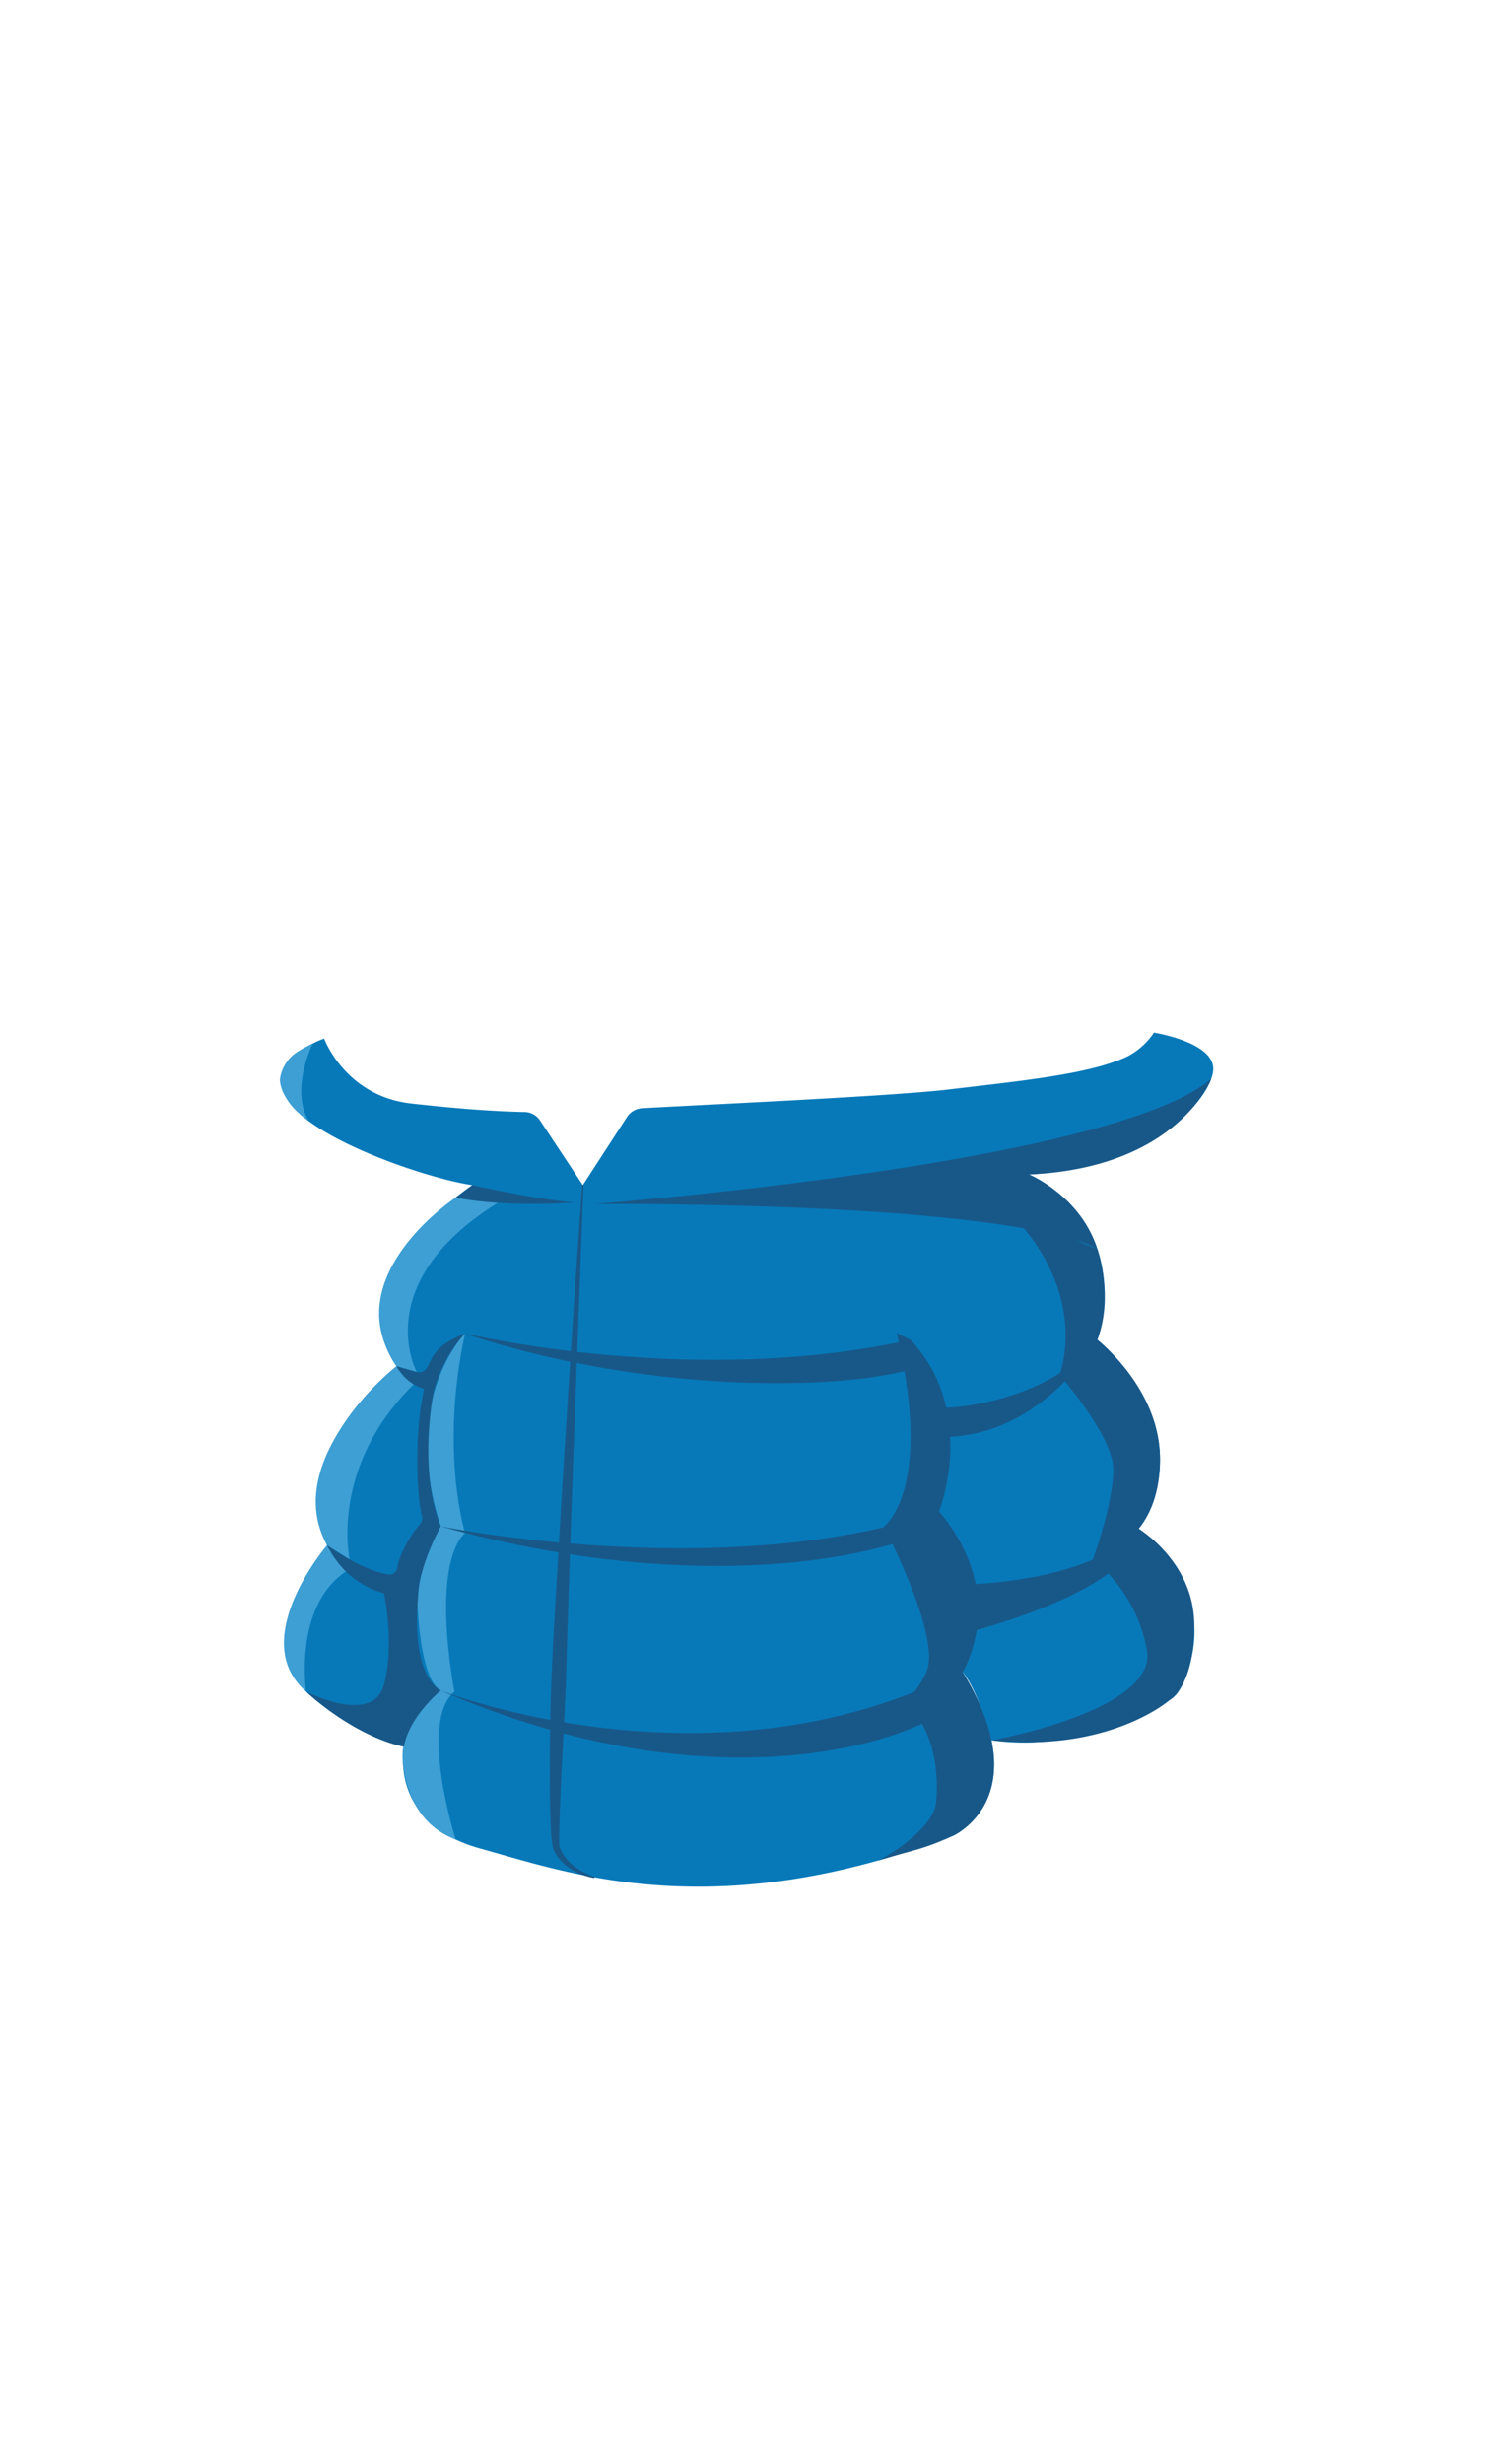 <svg xmlns="http://www.w3.org/2000/svg" width="250" height="414" fill="none" viewBox="0 0 250 414">
  <g clip-path="url(#a)">
    <path fill="#0779B9" d="M153.094 225.112c11.41 12.285 4.775 28.839 4.775 28.839 11.94 14.152 3.98 26.971 3.98 26.971 12.739 21.094-1.593 27.501-1.593 27.501-40.07 15.22-64.22 6.407-79.61 2.137-15.389-4.275-12.739-17.089-12.739-17.089-9.374-2.312-16.451-9.258-16.451-9.258-9.733-9.079 3.538-24.564 3.538-24.564-7.256-15.486 11.677-30.083 11.677-30.083-10.436-15.131 12.74-30.441 12.74-30.441-7.43-1.069-27.067-7.656-31.137-14.417-4.07-6.767 6.227-10.208 6.227-10.208s3.5 9.651 14.647 10.912c10.075 1.14 16.297 1.381 19.046 1.423a3.17 3.17 0 0 1 2.598 1.428l7.195 10.857 7.411-11.424a3.261 3.261 0 0 1 2.546-1.489c8.426-.506 41.795-1.982 51.574-3.154 11.898-1.424 23.695-2.539 29.983-5.533 3-1.52 4.5-4.02 4.5-4.02s10.488 1.633 9.957 6.437c-.531 4.804-10.084 15.977-30.958 17.4 0 0 17.162 6.942 11.499 27.77 0 0 18.045 14.777 6.898 31.686 0 0 15.198 10.705 6.988 26.966a4.633 4.633 0 0 1-1.748 1.868c-3.722 2.227-16.161 8.828-29.948 6.757 0 0-2.002-7.821-4.835-11.471"/>
    <path fill="#3D9FD4" d="M52.594 175.312s-3.86 7.66-.707 13.041c0 0-4.558-3.012-4.83-6.861 0 0 .028-2.077 1.943-3.992 1-1 3.594-2.188 3.594-2.188ZM51.46 284.213s-2.139-14.237 6.691-20.181l-3.153-4.388 3.787 2.374s-3.5-15.41 10.776-29.43c0 0-1.857-1.334-2.886-3.026l3.393.959s-8.172-14.847 13.614-28.422l-7.1-.865s-18.125 11.958-11.312 25.869l1.4 2.454S47 245.274 54.994 259.649c0 0-13.623 15.845-3.538 24.564h.004Z"/>
    <path fill="#3D9FD4" d="M78.185 224.048S67.16 235.037 74.1 256.443c0 0-4.248 6.766-3.863 13.92.263 4.942 1.255 12.294 3.863 13.675 0 0-7.293 4.728-6.344 12.355.95 7.627 4.822 11.193 8.858 12.682 0 0-6.316-19.694-.211-24.857 0 0-4.131-20.701 1.78-26.683 0 0-4.304-13.727 0-33.482v-.005Z"/>
    <path fill="#185889" d="M96.704 202.014c-5.442-.265-17.293-2.894-17.293-2.894l-2.829 2.113c9.333 1.759 20.122.781 20.122.781Zm-26.405 66.269c0-4.889 3.801-11.84 3.801-11.84-3.89-9.925-1.15-22.787-1.15-22.787 1.348-4.648 3.5-7.726 5.206-9.584-5.085 2.005-5.3 3.825-6.396 5.745a1.493 1.493 0 0 1-1.696.704l-3.393-.959c1.349 2.397 3.266 3.385 4.629 3.797-1.861 8.402-1.043 19.254-.39 21.183a1.634 1.634 0 0 1-.353 1.617c-1.65 1.839-3.505 5.282-3.75 7.192-.098.766-.775 1.296-1.532 1.177-4.534-.704-10.281-4.884-10.281-4.884 2.504 4.998 6.348 7.154 9.553 8.067 0 0 1.856 8.402 0 15.343-1.856 6.942-13.092 1.159-13.092 1.159 9.112 8.19 16.452 9.258 16.452 9.258.883-5.073 6.194-9.433 6.194-9.433-5.306-3.206-3.802-15.75-3.802-15.75v-.005Z"/>
    <path fill="#185889" d="M191.454 256.849c1.79-2.212 3.707-6.047 3.557-12.265-.273-11.504-10.517-19.472-10.517-19.472 2.829-7.476-.009-15.249-.009-15.249l-3.67-1.504c2.876.884 3.67 1.504 3.67 1.504-2.82-8.96-11.49-12.521-11.49-12.521 25.146-1.135 30.644-16.091 30.644-16.091-16.729 14.375-103.707 21.037-103.707 21.037 39.511 0 60.859 2.109 72.217 4.1 9.606 11.688 6.748 22.304 6.095 24.271-8.693 5.57-19.14 5.868-19.14 5.868h-.004c-.86-3.816-2.651-7.802-6.006-11.415l-2.354-1.149c.127.534.249 1.055.362 1.575-19.925 4.066-39.972 3.215-54.05 1.607.427-11.551.822-21.949 1.052-28.011l-.235-.014a4436.311 4436.311 0 0 0-1.898 27.898c-9.6-1.145-16.217-2.606-17.787-2.97 1.466-1.589-.023.029-.023.029 5.855 1.952 11.809 3.508 17.697 4.723-.733 11.311-1.443 22.654-1.87 30.149 0 .071-.01.146-.014.222-11.885-1.097-19.868-2.723-19.868-2.723a191.704 191.704 0 0 0 19.769 4.397c-.512 8.629-1.245 19.959-1.363 28.059v.066c-11.236-2.1-18.402-4.927-18.402-4.927 6.382 2.756 12.519 4.922 18.379 6.582-.07 4.43-.108 8.861.004 13.301.104 2.251.038 4.478.499 6.709 1.203 2.771 4.088 4.407 6.921 4.909l.047-.232a10.58 10.58 0 0 1-1.696-.69c-1.786-.875-3.426-2.289-4.13-4.157-.113-.265-.095-.596-.123-.96.024-4.903.4-11.873.729-18.261 28.04 7.414 49.477 3.324 60.267-1.622 1.48 2.667 2.913 6.956 2.368 13.207-.291 3.333-5.07 7.343-9.755 9.792 5.747-1.782 7.203-1.711 12.645-4.184 0 0 14.328-6.407 1.593-27.501 0 0 1.692-2.728 2.345-7.05 3.976-1.097 15.413-4.539 22.119-9.495 2.284 2.421 5.414 6.719 6.494 12.899 1.767 10.148-26.127 15.117-26.127 15.117 19.873 2.123 29.948-6.757 29.948-6.757s4.135-2.132 4.14-12.658c0-10.525-9.319-16.124-9.319-16.124l-.004-.019Zm-94.473-27.822c22.89 4.563 44.563 3.977 55.079 1.343 3.609 21.098-3.477 26.115-3.477 26.115s.023.043.052.104c-18.214 4.284-38.101 3.977-52.753 2.748.328-9.476.723-20.257 1.094-30.31h.005Zm58.9 51.493c-.395 1.173-1.325 2.615-2.138 3.745-21.65 8.625-43.567 7.693-58.91 5.111.146-2.893.278-5.608.348-7.877.113-4.53.353-11.835.644-20.347 24.901 3.863 43.787 1.357 54.219-1.716 2.543 5.343 7.378 16.493 5.842 21.079l-.005.005Zm8.144-14.365c-.734-3.731-2.524-7.906-6.152-12.204 0 0 2.204-5.518 1.88-12.545 8.632-.425 15.127-5.092 19.295-9.324 2.265 2.766 7.965 10.152 8.106 14.568.178 5.499-3.393 15.311-3.421 15.382-4.196 1.806-10.479 3.532-19.708 4.123Z"/>
  </g>
  <defs>
    <clipPath id="a">
      <path fill="#fff" d="M47 173h157v144H47z"/>
    </clipPath>
  </defs>
</svg>
